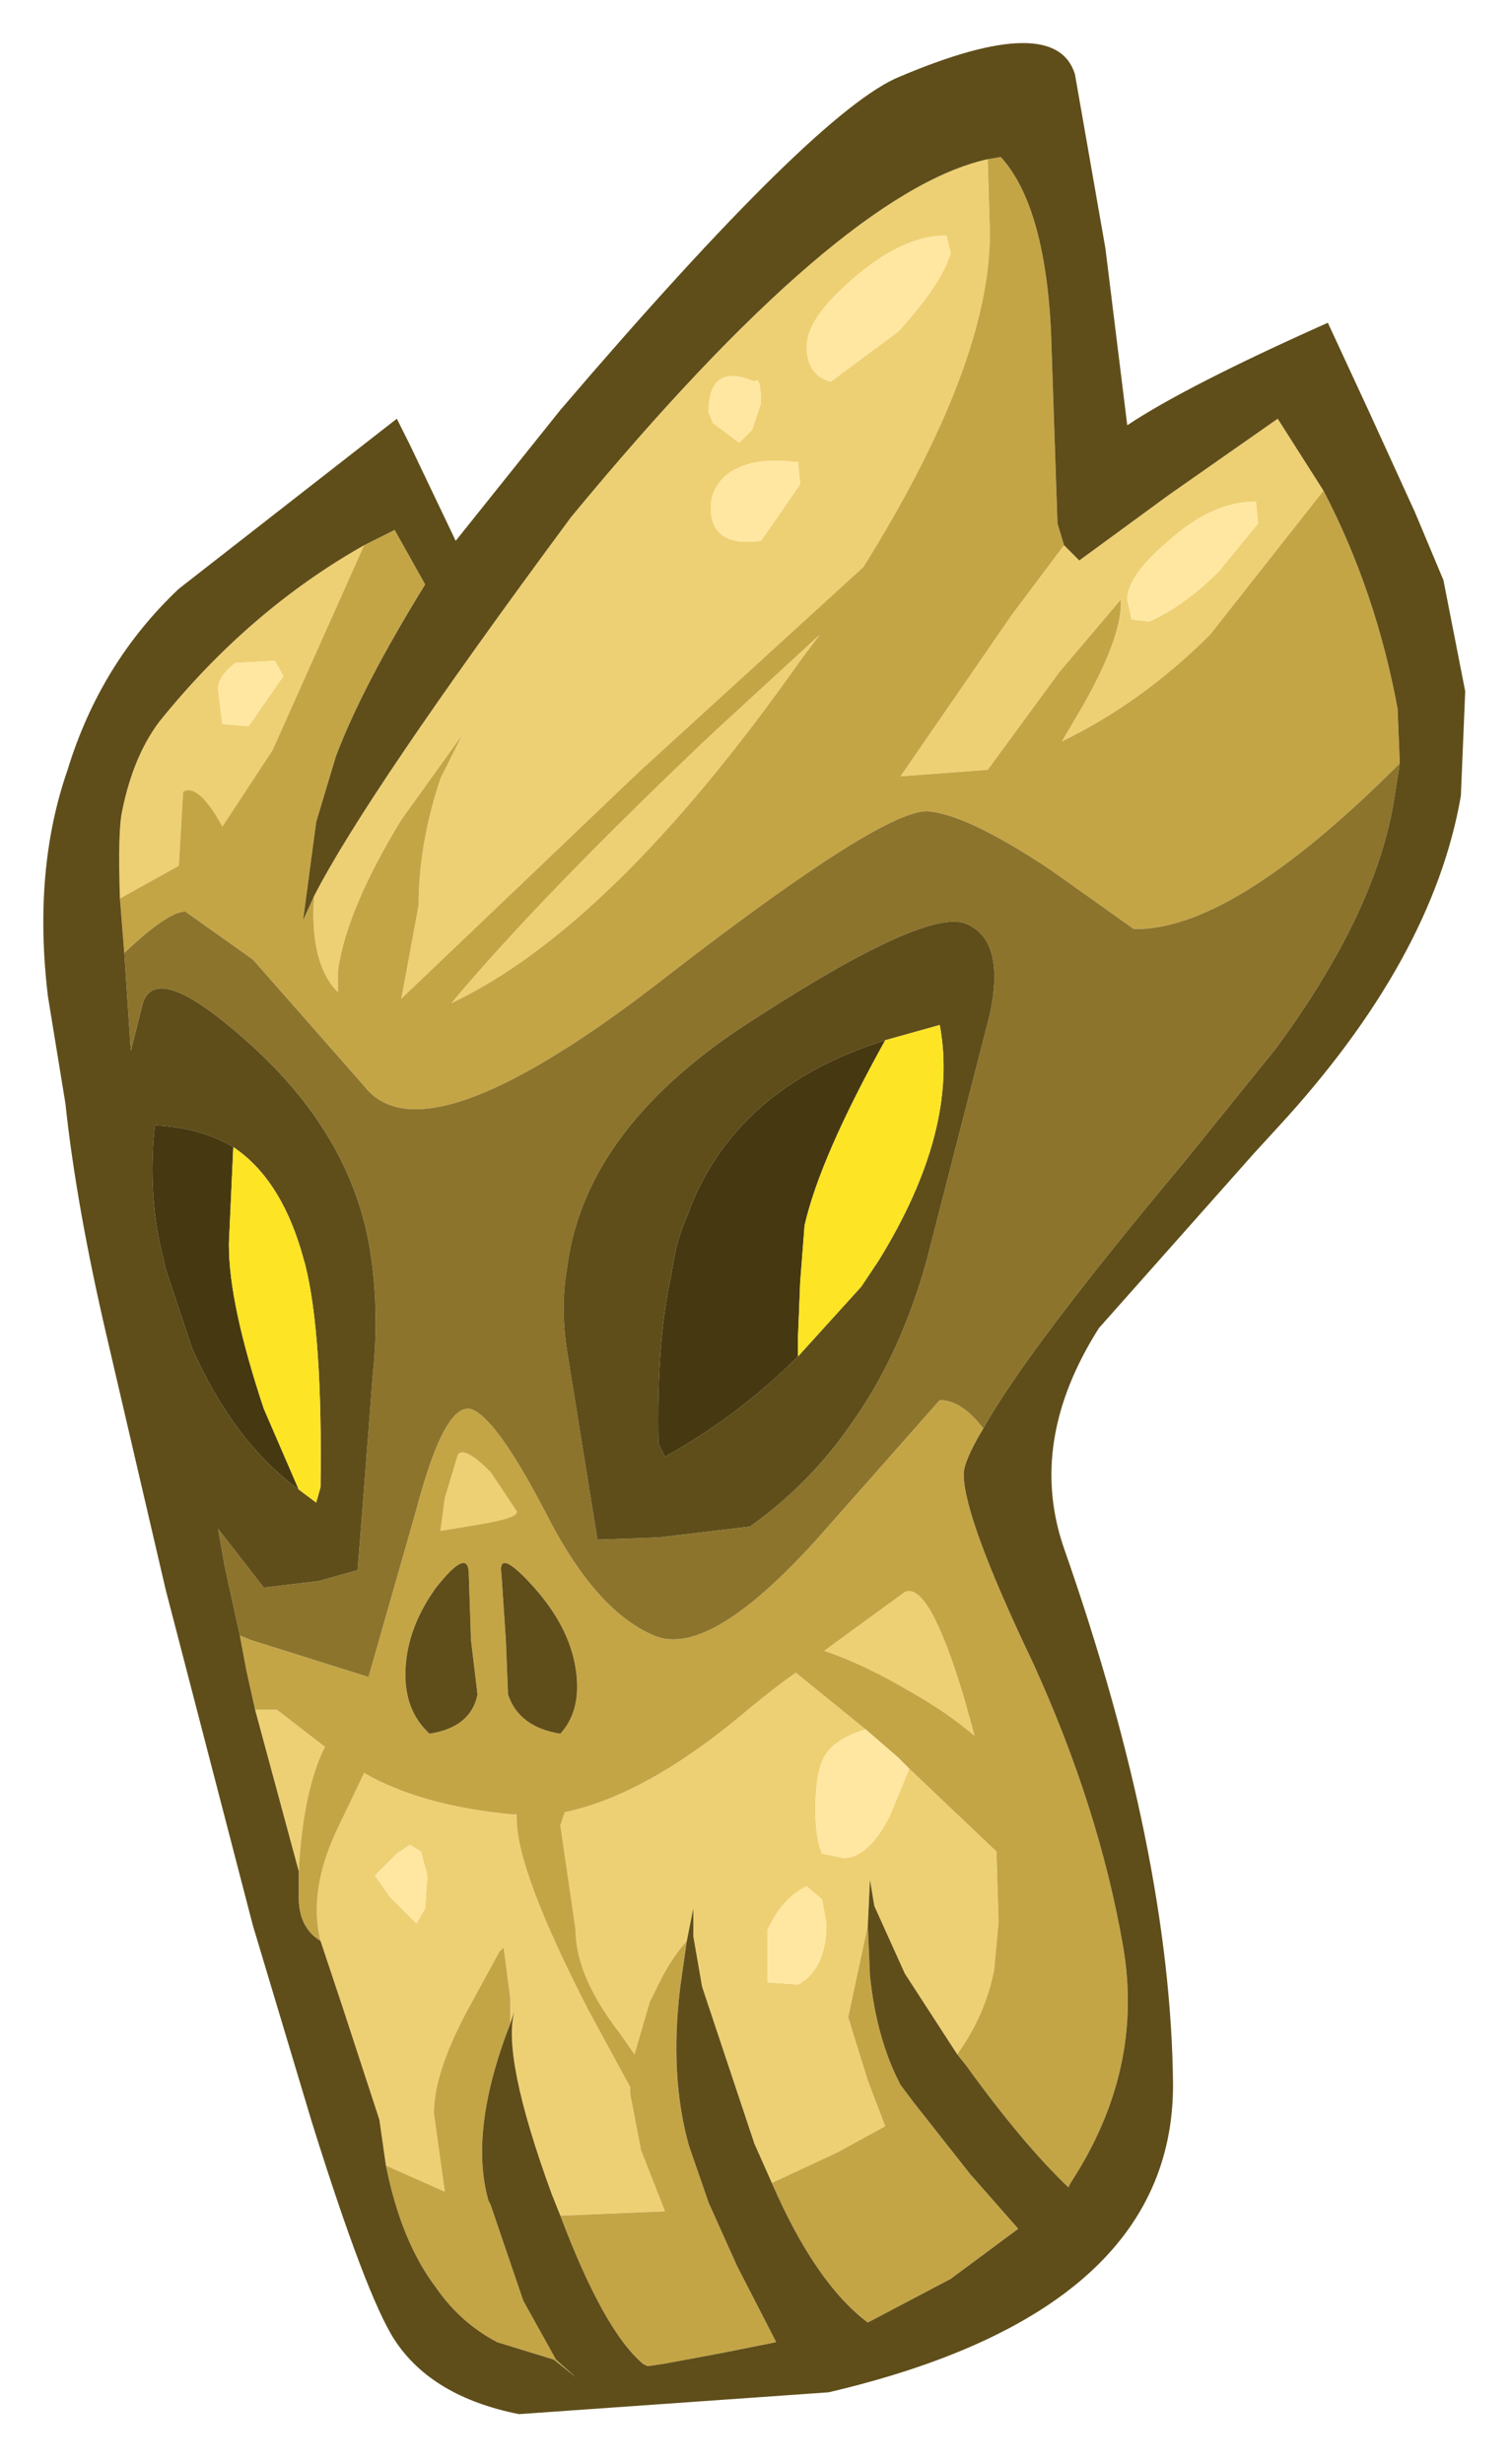 <?xml version="1.0" encoding="UTF-8" standalone="no"?>
<svg xmlns:xlink="http://www.w3.org/1999/xlink" height="56.5px" width="34.65px" xmlns="http://www.w3.org/2000/svg">
  <g transform="matrix(1.0, 0.0, 0.0, 1.0, 1, 1)">
    <path d="M21.65 2.65 L21.7 4.35 Q21.7 7.35 18.8 12.0 L13.65 16.7 8.2 21.9 8.25 21.65 8.6 19.75 Q8.6 18.35 9.1 16.85 L9.6 15.85 8.2 17.8 Q6.95 19.85 6.75 21.25 L6.75 21.75 Q6.1 21.1 6.2 19.55 7.4 17.2 12.1 10.85 18.25 3.4 21.65 2.65 M7.35 11.5 L5.25 16.2 4.1 17.95 Q3.55 16.95 3.2 17.15 L3.1 18.85 1.75 19.6 Q1.7 18.05 1.8 17.6 2.05 16.35 2.65 15.55 4.7 13.0 7.35 11.5 M29.35 10.25 L26.75 13.55 Q25.2 15.1 23.35 16.0 L23.85 15.15 Q24.75 13.55 24.7 12.75 L23.3 14.4 21.65 16.65 19.65 16.8 22.2 13.1 23.4 11.5 23.75 11.85 25.8 10.35 28.3 8.6 29.35 10.25 M27.8 10.5 Q26.8 10.5 25.8 11.4 24.85 12.2 24.85 12.75 L24.95 13.2 25.35 13.25 Q26.15 12.9 26.95 12.1 L27.85 11.0 27.8 10.5 M20.8 4.8 L20.7 4.4 Q19.7 4.4 18.55 5.4 17.5 6.3 17.5 6.95 17.5 7.6 18.05 7.75 L19.6 6.6 Q20.6 5.5 20.8 4.8 M5.5 14.5 L5.3 14.15 4.4 14.2 Q4.0 14.5 4.0 14.8 L4.1 15.6 4.7 15.65 5.5 14.5 M15.65 9.9 Q15.3 10.2 15.3 10.65 15.3 11.55 16.45 11.4 L17.35 10.1 17.3 9.6 Q16.2 9.45 15.65 9.9 M16.3 7.75 Q15.25 7.3 15.25 8.45 L15.35 8.7 15.95 9.15 16.25 8.85 16.45 8.25 Q16.45 7.6 16.3 7.75 M20.95 46.1 L19.75 44.25 19.05 42.7 18.95 42.1 18.9 43.15 18.45 45.25 18.9 46.7 19.3 47.75 18.2 48.35 16.7 49.05 16.3 48.15 15.1 44.55 14.9 43.4 14.9 42.75 14.75 43.5 Q14.35 43.95 14.05 44.6 L13.9 44.9 13.55 46.1 13.2 45.6 Q12.2 44.3 12.2 43.25 L11.85 40.85 11.95 40.55 Q13.85 40.15 16.15 38.2 16.75 37.7 17.25 37.35 L18.85 38.65 Q18.2 38.85 17.95 39.2 17.7 39.55 17.7 40.5 17.7 41.15 17.85 41.5 L18.35 41.6 Q18.9 41.6 19.4 40.65 L19.85 39.55 21.85 41.45 21.9 43.05 21.8 44.15 Q21.6 45.2 20.95 46.1 M11.85 49.8 L11.65 49.3 Q10.5 46.15 10.8 45.1 L10.7 45.4 10.7 44.8 10.55 43.65 10.45 43.75 9.85 44.85 Q8.95 46.45 8.95 47.45 L9.2 49.25 7.85 48.65 7.7 47.6 6.85 45.0 6.35 43.5 Q6.05 42.3 6.8 40.8 L7.35 39.65 Q8.65 40.4 10.75 40.6 L10.85 40.6 10.85 40.7 Q10.85 41.9 12.5 45.1 L13.45 46.85 13.45 47.0 13.7 48.3 14.25 49.7 11.85 49.8 M5.85 41.9 L4.85 38.2 5.35 38.2 6.45 39.05 Q5.95 40.05 5.85 41.9 M17.8 13.55 L17.35 14.15 Q13.05 20.25 9.35 22.0 11.4 19.55 15.3 15.85 L17.8 13.55 M10.85 33.65 Q10.9 33.8 10.0 33.95 L9.1 34.1 9.2 33.35 9.5 32.35 Q9.65 32.15 10.25 32.75 L10.85 33.65 M19.75 35.5 Q20.3 35.25 21.1 37.9 L21.35 38.8 Q20.7 38.25 19.9 37.8 18.8 37.15 17.9 36.85 L19.75 35.5 M8.4 41.3 L8.1 41.5 7.6 42.0 7.95 42.5 8.55 43.1 8.75 42.75 8.8 42.0 8.65 41.45 8.4 41.3 M17.5 42.25 Q16.95 42.5 16.6 43.25 L16.6 44.45 17.3 44.5 Q17.95 44.15 17.95 43.1 L17.85 42.55 17.5 42.25" fill="#eed074" fill-rule="evenodd" stroke="none"/>
    <path d="M21.65 2.65 L21.95 2.6 Q22.95 3.7 23.1 6.55 L23.25 11.0 23.4 11.5 22.2 13.1 19.65 16.8 21.65 16.65 23.3 14.4 24.7 12.75 Q24.75 13.55 23.85 15.15 L23.35 16.0 Q25.2 15.1 26.75 13.55 L29.35 10.25 Q30.55 12.55 31.05 15.25 L31.1 16.5 30.9 16.7 Q27.2 20.35 25.0 20.3 L23.1 18.95 Q21.15 17.65 20.25 17.6 19.15 17.6 13.95 21.65 8.7 25.65 7.35 23.9 L4.8 21.0 3.25 19.9 Q2.85 19.9 1.85 20.85 L1.75 19.6 3.1 18.85 3.2 17.15 Q3.55 16.95 4.1 17.95 L5.25 16.2 7.35 11.5 8.05 11.15 8.75 12.4 Q7.3 14.75 6.7 16.35 L6.25 17.85 5.95 20.1 6.2 19.55 Q6.1 21.1 6.75 21.75 L6.75 21.25 Q6.95 19.85 8.2 17.8 L9.6 15.85 9.1 16.85 Q8.6 18.35 8.6 19.75 L8.25 21.65 8.2 21.9 13.65 16.7 18.8 12.0 Q21.7 7.35 21.7 4.35 L21.65 2.65 M4.5 36.5 L4.75 36.6 7.45 37.45 8.55 33.6 Q9.25 30.95 9.9 31.35 10.5 31.7 11.6 33.85 12.7 35.95 14.0 36.5 15.3 37.05 17.9 34.1 L20.55 31.1 Q21.05 31.1 21.55 31.75 21.1 32.5 21.1 32.8 21.1 33.8 22.7 37.15 24.2 40.45 24.75 43.6 25.25 46.45 23.55 49.05 L23.5 49.15 Q22.45 48.15 21.15 46.35 L20.95 46.1 Q21.6 45.2 21.8 44.15 L21.9 43.05 21.85 41.45 19.85 39.55 19.6 39.3 18.85 38.65 17.25 37.35 Q16.75 37.7 16.15 38.2 13.85 40.15 11.95 40.55 L11.85 40.85 12.2 43.25 Q12.2 44.3 13.2 45.6 L13.55 46.1 13.9 44.9 14.05 44.6 Q14.35 43.95 14.75 43.5 L14.6 44.55 Q14.35 46.6 14.8 48.2 L15.25 49.5 15.9 50.95 16.8 52.7 15.55 52.95 14.2 53.2 13.85 53.25 13.75 53.2 Q12.85 52.45 11.85 49.8 L14.25 49.7 13.7 48.3 13.45 47.0 13.45 46.85 12.5 45.1 Q10.85 41.9 10.85 40.7 L10.85 40.6 10.75 40.6 Q8.65 40.4 7.35 39.65 L6.8 40.8 Q6.05 42.3 6.35 43.5 5.85 43.2 5.85 42.5 L5.85 41.9 Q5.95 40.05 6.45 39.05 L5.35 38.2 4.85 38.2 4.65 37.3 4.5 36.5 M18.9 43.15 L18.95 44.3 Q19.1 45.75 19.65 46.8 L19.95 47.2 21.25 48.85 22.35 50.1 20.8 51.25 18.9 52.25 Q17.7 51.35 16.7 49.05 L18.2 48.35 19.3 47.75 18.9 46.7 18.45 45.25 18.9 43.15 M10.7 45.4 Q9.75 47.85 10.2 49.45 L10.25 49.55 11.0 51.75 11.75 53.1 12.2 53.5 11.7 53.1 10.4 52.7 Q9.55 52.25 9.0 51.45 8.2 50.4 7.85 48.65 L9.2 49.25 8.95 47.45 Q8.95 46.45 9.85 44.85 L10.45 43.75 10.55 43.65 10.7 44.8 10.7 45.4 M17.8 13.55 L15.3 15.85 Q11.4 19.55 9.35 22.0 13.05 20.25 17.35 14.15 L17.8 13.55 M11.25 35.4 Q10.4 34.45 10.5 35.1 L10.6 36.6 10.65 37.85 Q10.9 38.6 11.85 38.75 12.35 38.2 12.2 37.25 12.05 36.3 11.25 35.4 M19.75 35.5 L17.9 36.85 Q18.8 37.15 19.9 37.8 20.7 38.25 21.35 38.8 L21.1 37.9 Q20.3 35.25 19.75 35.5 M10.85 33.65 L10.25 32.75 Q9.65 32.15 9.5 32.35 L9.2 33.35 9.1 34.1 10.0 33.95 Q10.9 33.8 10.85 33.65 M9.75 35.1 Q9.75 34.45 9.0 35.4 8.35 36.3 8.3 37.25 8.25 38.2 8.85 38.75 9.8 38.6 9.95 37.85 L9.8 36.6 9.75 35.1" fill="#c4a546" fill-rule="evenodd" stroke="none"/>
    <path d="M1.85 20.85 Q2.85 19.9 3.25 19.9 L4.8 21.0 7.35 23.9 Q8.7 25.65 13.95 21.65 19.15 17.6 20.25 17.6 21.15 17.65 23.1 18.95 L25.0 20.3 Q27.2 20.35 30.9 16.7 L31.1 16.5 30.95 17.45 Q30.5 20.0 28.25 23.05 L26.15 25.65 Q22.55 29.95 21.55 31.75 21.05 31.1 20.55 31.1 L17.9 34.1 Q15.3 37.05 14.0 36.5 12.7 35.95 11.6 33.85 10.5 31.7 9.9 31.35 9.25 30.95 8.55 33.6 L7.45 37.45 4.75 36.6 4.5 36.5 4.15 34.9 4.0 34.05 5.05 35.4 6.3 35.25 7.2 35.0 7.3 33.75 7.55 30.5 Q7.7 29.1 7.5 27.75 7.1 25.1 4.8 23.0 2.5 20.9 2.25 22.1 L2.0 23.1 1.85 20.85 M21.7 22.25 Q22.05 20.6 21.2 20.2 20.35 19.75 16.4 22.3 12.4 24.8 12.0 28.1 11.85 28.95 12.0 29.95 L12.7 34.3 14.1 34.25 16.2 34.0 Q17.6 33.0 18.55 31.6 19.65 30.05 20.25 27.9 L21.7 22.25" fill="#8c742d" fill-rule="evenodd" stroke="none"/>
    <path d="M32.1 12.3 L32.6 14.85 32.5 17.25 Q31.85 21.0 28.3 24.85 L27.75 25.45 24.2 29.45 Q22.55 32.05 23.4 34.5 25.85 41.5 25.9 46.8 25.9 52.0 18.0 53.85 L10.9 54.35 Q8.9 53.95 8.05 52.65 7.4 51.65 6.15 47.65 L4.8 43.15 2.8 35.45 1.45 29.65 Q0.75 26.65 0.5 24.3 L0.1 21.85 Q-0.25 18.95 0.55 16.65 1.3 14.2 3.1 12.5 L8.1 8.6 8.4 9.2 9.45 11.4 11.85 8.4 Q17.75 1.5 19.65 0.75 23.2 -0.75 23.65 0.7 L24.35 4.7 24.85 8.75 Q26.2 7.85 29.45 6.4 L30.4 8.45 31.45 10.75 32.1 12.3 M23.4 11.5 L23.25 11.0 23.1 6.55 Q22.95 3.7 21.95 2.6 L21.65 2.65 Q18.25 3.4 12.1 10.85 7.4 17.2 6.2 19.55 L5.95 20.1 6.25 17.85 6.7 16.35 Q7.3 14.75 8.75 12.4 L8.05 11.15 7.35 11.5 Q4.7 13.0 2.65 15.55 2.05 16.35 1.8 17.6 1.7 18.05 1.75 19.6 L1.85 20.85 2.0 23.1 2.25 22.1 Q2.5 20.9 4.8 23.0 7.1 25.1 7.5 27.75 7.7 29.1 7.55 30.5 L7.3 33.75 7.2 35.0 6.3 35.25 5.05 35.4 4.0 34.05 4.15 34.9 4.5 36.5 4.65 37.3 4.85 38.2 5.85 41.9 5.85 42.5 Q5.85 43.2 6.35 43.5 L6.85 45.0 7.7 47.6 7.85 48.65 Q8.2 50.4 9.0 51.45 9.55 52.25 10.4 52.7 L11.7 53.1 12.2 53.5 11.75 53.1 11.0 51.75 10.25 49.55 10.2 49.45 Q9.75 47.85 10.7 45.4 L10.8 45.1 Q10.5 46.15 11.65 49.3 L11.85 49.8 Q12.85 52.45 13.75 53.2 L13.85 53.25 14.2 53.2 15.55 52.95 16.8 52.7 15.9 50.95 15.25 49.5 14.8 48.2 Q14.35 46.6 14.6 44.55 L14.75 43.5 14.9 42.75 14.9 43.4 15.1 44.55 16.3 48.15 16.7 49.05 Q17.7 51.35 18.9 52.25 L20.8 51.25 22.35 50.1 21.25 48.85 19.95 47.2 19.65 46.8 Q19.1 45.75 18.95 44.3 L18.9 43.15 18.95 42.1 19.05 42.7 19.75 44.25 20.95 46.1 21.15 46.35 Q22.45 48.15 23.5 49.15 L23.55 49.05 Q25.25 46.45 24.75 43.6 24.2 40.45 22.7 37.15 21.1 33.8 21.1 32.8 21.1 32.5 21.55 31.75 22.55 29.95 26.15 25.65 L28.25 23.05 Q30.5 20.0 30.95 17.45 L31.1 16.5 31.05 15.25 Q30.55 12.55 29.35 10.25 L28.3 8.6 25.8 10.35 23.75 11.85 23.4 11.5 M21.7 22.25 L20.25 27.9 Q19.65 30.05 18.55 31.6 17.6 33.0 16.2 34.0 L14.1 34.25 12.7 34.3 12.0 29.95 Q11.85 28.95 12.0 28.1 12.4 24.8 16.4 22.3 20.35 19.75 21.2 20.2 22.05 20.6 21.7 22.25 M17.3 30.1 L18.75 28.5 19.15 27.9 Q21.0 24.9 20.55 22.5 L19.3 22.85 Q15.8 23.95 14.75 26.9 14.5 27.45 14.4 28.2 14.05 29.75 14.1 32.1 L14.25 32.4 Q15.95 31.45 17.3 30.1 M11.25 35.4 Q12.05 36.3 12.2 37.25 12.35 38.2 11.85 38.75 10.9 38.6 10.65 37.85 L10.6 36.6 10.5 35.1 Q10.4 34.45 11.25 35.4 M5.85 33.15 L6.25 33.45 6.35 33.1 Q6.4 29.6 6.0 28.0 L5.9 27.65 Q5.4 26.0 4.35 25.3 3.6 24.85 2.55 24.8 2.4 26.15 2.65 27.45 L2.8 28.1 3.4 29.9 Q4.35 32.05 5.85 33.15 M9.75 35.1 L9.8 36.6 9.95 37.85 Q9.8 38.6 8.85 38.75 8.25 38.2 8.3 37.25 8.35 36.3 9.0 35.4 9.75 34.45 9.75 35.1" fill="#5f4e1a" fill-rule="evenodd" stroke="none"/>
    <path d="M19.3 22.85 Q17.8 25.55 17.45 27.1 L17.35 28.4 17.3 29.65 17.3 30.1 Q15.95 31.45 14.25 32.4 L14.1 32.1 Q14.05 29.75 14.4 28.2 14.5 27.45 14.75 26.9 15.8 23.95 19.3 22.85 M4.35 25.3 L4.25 27.5 4.25 27.55 Q4.25 28.9 5.05 31.3 L5.85 33.15 Q4.35 32.05 3.4 29.9 L2.8 28.1 2.65 27.45 Q2.4 26.15 2.55 24.8 3.6 24.85 4.35 25.3" fill="#463912" fill-rule="evenodd" stroke="none"/>
    <path d="M20.8 4.8 Q20.6 5.5 19.6 6.6 L18.05 7.75 Q17.5 7.6 17.5 6.95 17.5 6.3 18.55 5.4 19.7 4.4 20.7 4.4 L20.8 4.8 M27.8 10.5 L27.85 11.0 26.95 12.1 Q26.15 12.9 25.35 13.25 L24.95 13.2 24.85 12.75 Q24.85 12.2 25.8 11.4 26.8 10.5 27.8 10.5 M16.3 7.75 Q16.45 7.6 16.45 8.25 L16.25 8.85 15.95 9.15 15.35 8.7 15.25 8.45 Q15.25 7.3 16.3 7.75 M15.65 9.9 Q16.2 9.45 17.3 9.6 L17.35 10.1 16.45 11.4 Q15.3 11.55 15.3 10.65 15.3 10.2 15.65 9.9 M5.5 14.5 L4.7 15.65 4.1 15.6 4.0 14.8 Q4.0 14.5 4.4 14.2 L5.3 14.15 5.5 14.5 M8.4 41.3 L8.65 41.45 8.8 42.0 8.75 42.75 8.55 43.1 7.95 42.5 7.6 42.0 8.1 41.5 8.4 41.3 M18.85 38.65 L19.6 39.3 19.85 39.55 19.4 40.65 Q18.9 41.6 18.35 41.6 L17.85 41.5 Q17.7 41.15 17.7 40.5 17.7 39.55 17.95 39.2 18.2 38.85 18.85 38.65 M17.5 42.25 L17.85 42.55 17.95 43.1 Q17.95 44.15 17.3 44.5 L16.6 44.45 16.6 43.25 Q16.95 42.5 17.5 42.25" fill="#ffe7a1" fill-rule="evenodd" stroke="none"/>
    <path d="M19.3 22.85 L20.55 22.5 Q21.0 24.9 19.15 27.9 L18.75 28.5 17.3 30.1 17.3 29.65 17.35 28.4 17.45 27.1 Q17.8 25.55 19.3 22.85 M4.35 25.3 Q5.4 26.0 5.9 27.65 L6.0 28.0 Q6.4 29.6 6.35 33.1 L6.25 33.45 5.85 33.15 5.05 31.3 Q4.25 28.9 4.25 27.55 L4.25 27.5 4.35 25.3" fill="#fde425" fill-rule="evenodd" stroke="none"/>
  </g>
</svg>